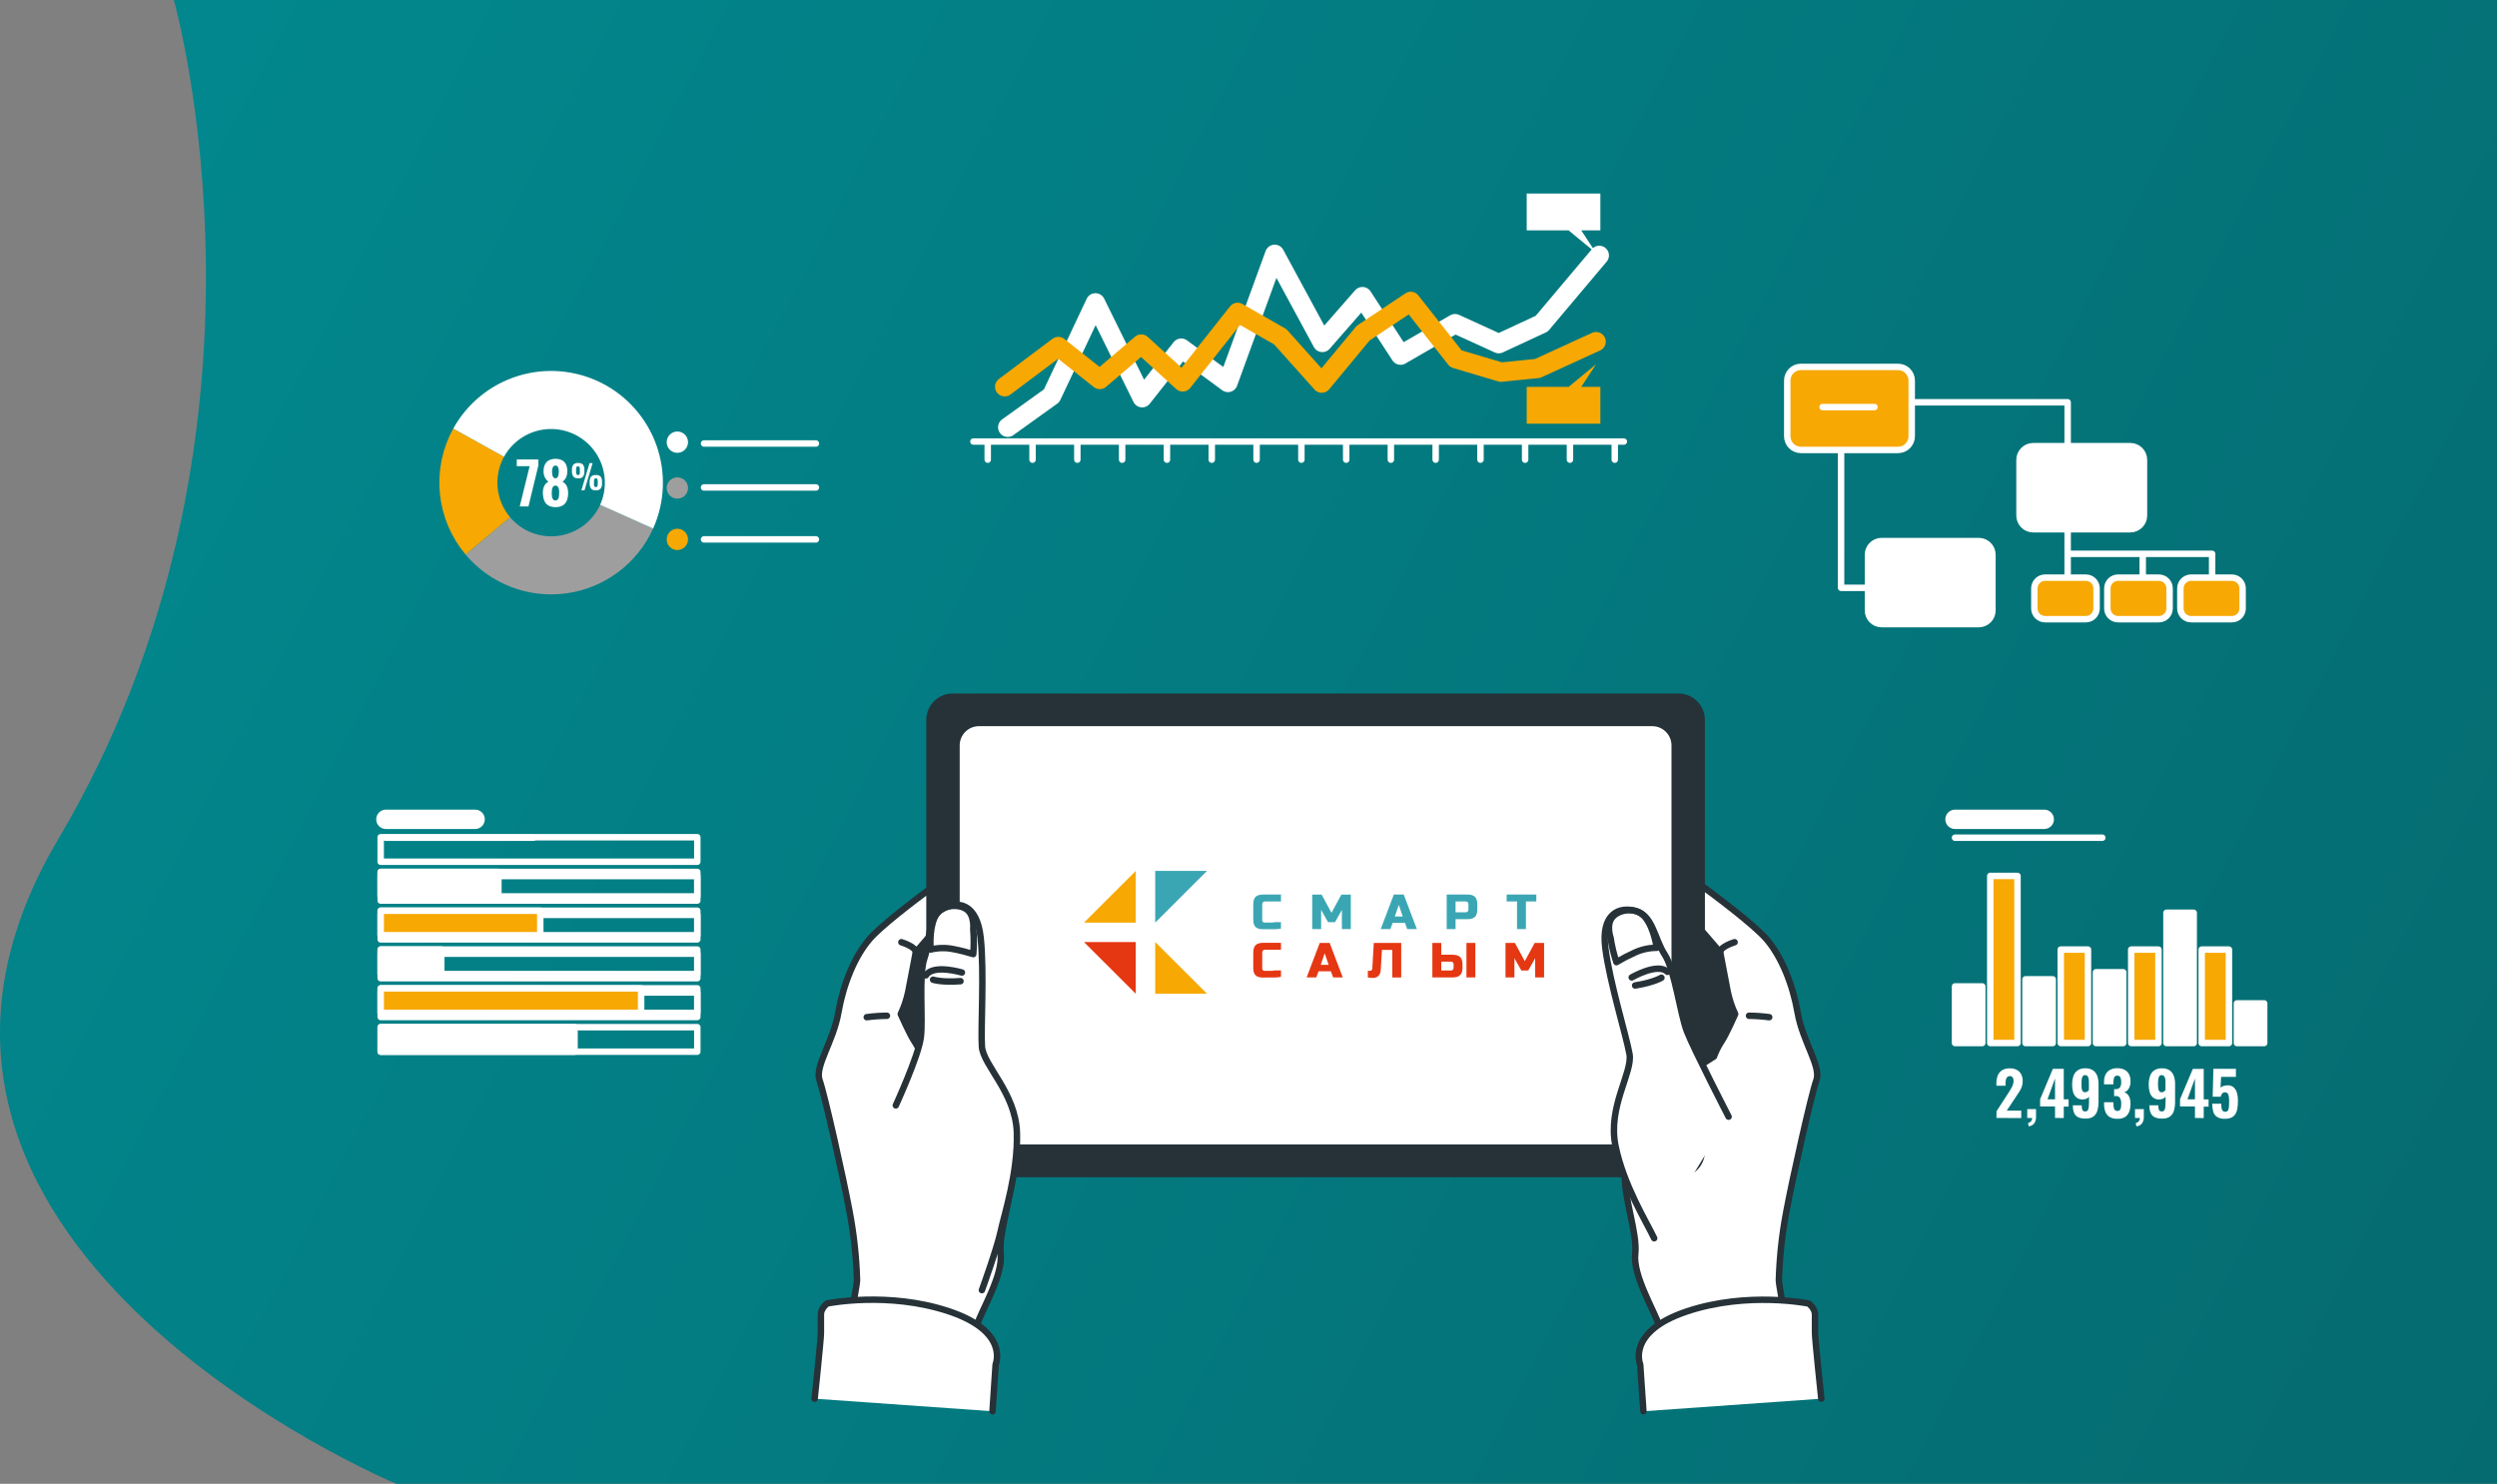 <svg width="387" height="230" viewBox="0 0 387 230" fill="none" xmlns="http://www.w3.org/2000/svg">
<rect x="0" y="0" width="387" height="230" fill="#808080" stroke="none"/>
<path d="M26.937 0H387V230H61.421C61.421 230 -28.122 192.766 9.024 130.082C46.17 67.397 26.937 0 26.937 0Z" fill="url(#paint0_linear_2001_71)"/>
<path d="M309.425 173.291V172.264L311.275 169.417C311.414 169.204 311.545 169.001 311.65 168.806C311.769 168.618 311.869 168.419 311.949 168.211C312.029 168.003 312.07 167.782 312.069 167.559C312.082 167.361 312.032 167.165 311.927 166.997C311.881 166.934 311.819 166.884 311.749 166.851C311.678 166.817 311.6 166.802 311.522 166.806C311.444 166.801 311.365 166.812 311.291 166.839C311.217 166.865 311.149 166.906 311.092 166.96C310.986 167.074 310.915 167.215 310.886 167.368C310.847 167.55 310.828 167.736 310.829 167.922V168.297H309.41V167.922C309.403 167.512 309.474 167.104 309.619 166.72C309.751 166.384 309.984 166.097 310.286 165.9C310.649 165.687 311.065 165.584 311.485 165.604C311.757 165.585 312.03 165.622 312.288 165.712C312.546 165.802 312.782 165.944 312.983 166.128C313.34 166.534 313.522 167.064 313.489 167.604C313.493 167.893 313.446 168.181 313.35 168.454C313.253 168.717 313.127 168.968 312.976 169.204C312.822 169.443 312.657 169.694 312.481 169.953L311.017 172.163H313.264V173.309L309.425 173.291Z" fill="white"/>
<path d="M314.418 174.587L314.306 174.107C314.47 174.053 314.62 173.965 314.748 173.849C314.816 173.774 314.869 173.686 314.903 173.59C314.936 173.494 314.95 173.392 314.943 173.29H314.193V171.916H315.557V173.129C315.572 173.493 315.469 173.851 315.265 174.152C315.161 174.279 315.033 174.383 314.887 174.458C314.741 174.533 314.582 174.577 314.418 174.587V174.587Z" fill="white"/>
<path d="M318.501 173.291V171.511H316.19V170.387L318.164 165.678H319.854V170.402H320.603V171.526H319.854V173.306L318.501 173.291ZM317.336 170.402H318.501V167.173L317.336 170.402Z" fill="white"/>
<path d="M323.188 173.392C322.801 173.407 322.416 173.331 322.064 173.171C321.79 173.03 321.574 172.798 321.453 172.515C321.32 172.175 321.257 171.812 321.266 171.447V171.335H322.637C322.624 171.577 322.659 171.818 322.738 172.047C322.802 172.204 322.959 172.283 323.203 172.283C323.267 172.287 323.332 172.277 323.392 172.253C323.453 172.229 323.507 172.192 323.551 172.144C323.647 172.001 323.705 171.836 323.72 171.665C323.754 171.361 323.769 171.056 323.765 170.751V169.983C323.675 170.124 323.544 170.235 323.39 170.301C323.205 170.379 323.006 170.421 322.806 170.425C322.454 170.449 322.107 170.344 321.828 170.129C321.577 169.913 321.396 169.627 321.307 169.308C321.2 168.936 321.148 168.55 321.154 168.162C321.144 167.702 321.21 167.244 321.348 166.806C321.464 166.445 321.694 166.132 322.004 165.914C322.359 165.687 322.777 165.575 323.199 165.596C323.613 165.577 324.022 165.683 324.375 165.899C324.678 166.107 324.907 166.404 325.031 166.75C325.178 167.159 325.249 167.592 325.241 168.027V170.799C325.247 171.25 325.189 171.699 325.068 172.133C324.974 172.503 324.759 172.831 324.458 173.066C324.082 173.312 323.635 173.426 323.188 173.392ZM323.188 169.305C323.315 169.311 323.441 169.269 323.54 169.188C323.62 169.121 323.69 169.043 323.75 168.956V167.735C323.751 167.555 323.736 167.376 323.705 167.199C323.68 167.056 323.622 166.92 323.536 166.802C323.49 166.75 323.432 166.708 323.367 166.682C323.302 166.656 323.231 166.646 323.161 166.652C323.094 166.649 323.026 166.662 322.964 166.69C322.902 166.718 322.848 166.76 322.806 166.813C322.714 166.947 322.657 167.102 322.641 167.263C322.612 167.497 322.598 167.732 322.6 167.967C322.6 168.226 322.6 168.454 322.626 168.657C322.634 168.822 322.684 168.984 322.772 169.125C322.821 169.19 322.886 169.241 322.961 169.273C323.036 169.304 323.118 169.315 323.199 169.305H323.188Z" fill="white"/>
<path d="M328.151 173.422C327.729 173.442 327.309 173.342 326.941 173.133C326.644 172.94 326.418 172.656 326.297 172.324C326.16 171.941 326.094 171.536 326.102 171.129V170.856H327.548V171.107C327.551 171.309 327.571 171.511 327.608 171.71C327.63 171.85 327.694 171.981 327.792 172.084C327.896 172.172 328.03 172.216 328.166 172.208C328.234 172.213 328.302 172.204 328.366 172.182C328.431 172.16 328.49 172.126 328.541 172.08C328.633 171.975 328.691 171.845 328.709 171.706C328.745 171.507 328.762 171.305 328.758 171.103C328.774 170.797 328.715 170.492 328.586 170.215C328.515 170.103 328.414 170.014 328.295 169.957C328.176 169.9 328.043 169.878 327.911 169.893H327.657V168.821H327.881C328.011 168.837 328.142 168.82 328.263 168.772C328.384 168.725 328.491 168.647 328.575 168.548C328.714 168.286 328.778 167.99 328.758 167.694C328.77 167.452 328.725 167.211 328.627 166.99C328.579 166.903 328.508 166.833 328.42 166.788C328.333 166.743 328.234 166.724 328.136 166.735C328.038 166.724 327.94 166.746 327.855 166.797C327.771 166.848 327.705 166.924 327.668 167.016C327.585 167.248 327.543 167.492 327.544 167.739V168.08H326.098V167.66C326.088 167.271 326.172 166.886 326.342 166.536C326.496 166.234 326.739 165.987 327.039 165.828C327.378 165.654 327.755 165.569 328.136 165.581C328.524 165.568 328.91 165.649 329.26 165.817C329.559 165.967 329.804 166.207 329.961 166.503C330.132 166.852 330.215 167.238 330.2 167.626C330.217 168.02 330.12 168.41 329.923 168.75C329.773 169.015 329.53 169.215 329.241 169.312C329.43 169.375 329.601 169.481 329.74 169.623C329.896 169.786 330.011 169.984 330.077 170.2C330.167 170.491 330.208 170.795 330.2 171.099C330.207 171.512 330.14 171.923 330.002 172.313C329.882 172.653 329.655 172.945 329.354 173.144C328.99 173.355 328.571 173.452 328.151 173.422V173.422Z" fill="white"/>
<path d="M331.118 174.587L331.006 174.107C331.17 174.054 331.321 173.966 331.448 173.849C331.517 173.774 331.571 173.686 331.605 173.59C331.639 173.494 331.653 173.392 331.646 173.29H330.897V171.916H332.261V173.129C332.278 173.493 332.175 173.852 331.969 174.152C331.865 174.28 331.736 174.384 331.589 174.459C331.443 174.534 331.282 174.577 331.118 174.587V174.587Z" fill="white"/>
<path d="M335.055 173.392C334.669 173.407 334.284 173.332 333.932 173.171C333.658 173.03 333.442 172.798 333.321 172.515C333.188 172.175 333.124 171.812 333.134 171.447V171.335H334.505C334.492 171.577 334.527 171.818 334.606 172.047C334.67 172.204 334.823 172.283 335.07 172.283C335.135 172.287 335.199 172.277 335.259 172.253C335.318 172.229 335.372 172.192 335.415 172.144C335.514 172.003 335.574 171.837 335.587 171.665C335.621 171.361 335.636 171.056 335.632 170.751V169.983C335.542 170.124 335.412 170.235 335.258 170.301C335.074 170.379 334.877 170.421 334.677 170.425C334.326 170.449 333.978 170.344 333.699 170.129C333.447 169.914 333.266 169.628 333.179 169.308C333.07 168.936 333.017 168.55 333.021 168.162C333.013 167.702 333.08 167.244 333.22 166.806C333.335 166.446 333.564 166.133 333.872 165.914C334.229 165.687 334.647 165.576 335.07 165.596C335.484 165.578 335.894 165.683 336.247 165.899C336.548 166.108 336.778 166.405 336.902 166.75C337.048 167.16 337.118 167.592 337.108 168.027V170.799C337.114 171.25 337.057 171.698 336.94 172.133C336.846 172.503 336.631 172.831 336.329 173.066C335.952 173.313 335.504 173.427 335.055 173.392V173.392ZM335.055 169.305C335.183 169.31 335.308 169.269 335.408 169.189C335.488 169.121 335.558 169.043 335.617 168.956V167.735C335.619 167.555 335.604 167.376 335.572 167.199C335.548 167.055 335.489 166.919 335.4 166.802C335.356 166.752 335.301 166.712 335.24 166.686C335.178 166.66 335.111 166.648 335.044 166.652C334.973 166.646 334.902 166.657 334.836 166.685C334.771 166.713 334.713 166.757 334.67 166.814C334.576 166.946 334.519 167.101 334.505 167.263C334.474 167.496 334.46 167.732 334.464 167.967C334.464 168.226 334.464 168.454 334.49 168.657C334.498 168.823 334.548 168.984 334.636 169.125C334.685 169.191 334.75 169.243 334.826 169.274C334.902 169.306 334.985 169.317 335.067 169.305H335.055Z" fill="white"/>
<path d="M340.188 173.291V171.511H337.876V170.387L339.858 165.69H341.547V170.414H342.297V171.537H341.547V173.317L340.188 173.291ZM339.023 170.402H340.188V167.173L339.023 170.402Z" fill="white"/>
<path d="M344.818 173.422C344.391 173.449 343.965 173.347 343.596 173.129C343.314 172.934 343.11 172.645 343.02 172.313C342.908 171.912 342.855 171.497 342.862 171.08H344.263C344.26 171.314 344.278 171.547 344.316 171.777C344.336 171.933 344.401 172.081 344.503 172.2C344.558 172.25 344.623 172.287 344.693 172.309C344.764 172.332 344.838 172.339 344.911 172.332C344.99 172.334 345.068 172.317 345.138 172.28C345.208 172.243 345.266 172.188 345.308 172.122C345.4 171.948 345.452 171.756 345.458 171.56C345.458 171.316 345.484 171.028 345.484 170.694C345.487 170.456 345.472 170.219 345.44 169.983C345.419 169.807 345.356 169.638 345.256 169.492C345.205 169.432 345.14 169.385 345.067 169.354C344.994 169.324 344.915 169.31 344.836 169.316C344.758 169.314 344.68 169.329 344.608 169.359C344.536 169.39 344.471 169.435 344.417 169.492C344.295 169.638 344.214 169.814 344.181 170.001H342.937L343.042 165.678H346.537V166.926H344.237L344.151 168.608C344.254 168.497 344.382 168.413 344.525 168.364C344.71 168.295 344.905 168.254 345.102 168.245C345.446 168.195 345.796 168.275 346.084 168.469C346.359 168.679 346.561 168.97 346.661 169.301C346.796 169.733 346.86 170.185 346.848 170.638C346.852 171.014 346.827 171.39 346.773 171.762C346.735 172.073 346.637 172.373 346.485 172.646C346.338 172.895 346.122 173.096 345.863 173.223C345.535 173.37 345.177 173.438 344.818 173.422Z" fill="white"/>
<path d="M80.552 78.502L82.085 72.265H80.092V71.216H83.444V72.134L81.905 78.502H80.552Z" fill="white"/>
<path d="M86.093 78.607C85.689 78.627 85.288 78.529 84.939 78.326C84.651 78.137 84.434 77.856 84.325 77.528C84.195 77.151 84.132 76.755 84.137 76.356C84.136 76.168 84.155 75.981 84.194 75.798C84.226 75.632 84.28 75.47 84.355 75.318C84.425 75.181 84.515 75.055 84.621 74.944C84.727 74.83 84.854 74.737 84.995 74.67C84.781 74.506 84.605 74.298 84.478 74.06C84.318 73.752 84.238 73.41 84.246 73.063C84.232 72.707 84.3 72.352 84.445 72.025C84.576 71.741 84.794 71.505 85.066 71.351C85.388 71.198 85.74 71.119 86.097 71.119C86.453 71.119 86.805 71.198 87.127 71.351C87.397 71.504 87.609 71.741 87.734 72.025C87.874 72.353 87.939 72.707 87.925 73.063C87.933 73.412 87.857 73.757 87.704 74.071C87.581 74.309 87.402 74.515 87.183 74.67C87.324 74.737 87.451 74.83 87.558 74.944C87.663 75.055 87.753 75.181 87.823 75.318C87.899 75.471 87.956 75.632 87.992 75.798C88.031 75.981 88.049 76.168 88.048 76.356C88.068 76.754 88.009 77.153 87.876 77.528C87.759 77.856 87.541 78.138 87.254 78.334C86.901 78.535 86.498 78.63 86.093 78.607V78.607ZM86.093 77.573C86.165 77.576 86.237 77.561 86.302 77.53C86.368 77.499 86.424 77.452 86.467 77.394C86.555 77.261 86.611 77.11 86.629 76.952C86.653 76.784 86.666 76.615 86.666 76.446C86.672 76.259 86.661 76.072 86.632 75.888C86.614 75.729 86.558 75.578 86.467 75.446C86.423 75.39 86.365 75.345 86.3 75.315C86.235 75.285 86.164 75.271 86.093 75.273C86.021 75.27 85.95 75.284 85.885 75.314C85.82 75.344 85.763 75.389 85.718 75.446C85.626 75.575 85.566 75.726 85.546 75.884C85.52 76.07 85.507 76.258 85.508 76.446C85.509 76.616 85.52 76.786 85.542 76.955C85.559 77.115 85.618 77.267 85.711 77.397C85.754 77.457 85.812 77.506 85.879 77.538C85.945 77.571 86.019 77.587 86.093 77.585V77.573ZM86.093 74.138C86.149 74.139 86.205 74.128 86.256 74.105C86.307 74.081 86.353 74.047 86.389 74.004C86.472 73.893 86.528 73.765 86.553 73.629C86.594 73.433 86.613 73.233 86.61 73.033C86.619 72.818 86.576 72.603 86.486 72.408C86.452 72.333 86.397 72.27 86.326 72.227C86.256 72.184 86.175 72.164 86.093 72.168C86.01 72.165 85.928 72.186 85.857 72.228C85.785 72.271 85.728 72.333 85.692 72.408C85.598 72.598 85.553 72.809 85.561 73.022C85.559 73.223 85.576 73.424 85.613 73.621C85.633 73.765 85.691 73.901 85.782 74.015C85.822 74.056 85.87 74.089 85.924 74.11C85.978 74.132 86.035 74.141 86.093 74.138V74.138Z" fill="white"/>
<path d="M89.592 74.15C89.457 74.163 89.321 74.144 89.194 74.096C89.067 74.048 88.953 73.972 88.861 73.872C88.7 73.632 88.623 73.344 88.644 73.056V72.842C88.62 72.555 88.695 72.268 88.857 72.029C88.955 71.933 89.073 71.859 89.202 71.814C89.332 71.769 89.47 71.755 89.607 71.771C89.743 71.755 89.88 71.77 90.01 71.814C90.139 71.858 90.257 71.93 90.356 72.025C90.517 72.259 90.593 72.541 90.569 72.823V73.089C90.589 73.375 90.513 73.658 90.352 73.895C90.254 73.994 90.135 74.07 90.002 74.114C89.87 74.158 89.73 74.17 89.592 74.15V74.15ZM89.592 73.633C89.628 73.636 89.665 73.632 89.699 73.619C89.733 73.607 89.764 73.587 89.79 73.561C89.836 73.501 89.863 73.428 89.869 73.352C89.875 73.246 89.875 73.139 89.869 73.033V72.85C89.874 72.71 89.861 72.57 89.831 72.434C89.805 72.34 89.719 72.291 89.577 72.291C89.434 72.291 89.356 72.34 89.329 72.43C89.294 72.567 89.279 72.708 89.284 72.85V73.037C89.284 73.143 89.29 73.25 89.303 73.355C89.311 73.43 89.339 73.502 89.385 73.561C89.412 73.589 89.444 73.61 89.48 73.622C89.516 73.635 89.554 73.638 89.592 73.633ZM90.105 76.008L91.375 71.782H91.85L90.584 76.008H90.105ZM92.353 76.008C92.215 76.025 92.075 76.01 91.945 75.962C91.814 75.914 91.697 75.836 91.603 75.734C91.442 75.494 91.366 75.206 91.386 74.918V74.7C91.365 74.415 91.439 74.13 91.596 73.891C91.693 73.794 91.811 73.721 91.941 73.676C92.071 73.632 92.209 73.617 92.345 73.633C92.481 73.617 92.618 73.631 92.748 73.674C92.877 73.718 92.995 73.789 93.094 73.884C93.256 74.118 93.332 74.401 93.308 74.685V74.925C93.329 75.213 93.253 75.499 93.09 75.738C92.997 75.836 92.882 75.912 92.755 75.96C92.628 76.008 92.492 76.027 92.356 76.015L92.353 76.008ZM92.353 75.494C92.389 75.497 92.426 75.492 92.46 75.479C92.495 75.466 92.525 75.446 92.551 75.419C92.594 75.359 92.62 75.288 92.626 75.213C92.641 75.111 92.647 75.007 92.645 74.903V74.711C92.651 74.57 92.637 74.429 92.603 74.292C92.577 74.198 92.491 74.153 92.353 74.153C92.214 74.153 92.131 74.198 92.105 74.292C92.07 74.429 92.055 74.57 92.06 74.711V74.903C92.054 75.006 92.054 75.11 92.06 75.213C92.062 75.289 92.09 75.362 92.139 75.419C92.166 75.45 92.2 75.473 92.237 75.487C92.275 75.502 92.316 75.507 92.356 75.502L92.353 75.494Z" fill="white"/>
<path d="M307.222 152.901H303V161.681H307.222V152.901Z" fill="white" stroke="white" stroke-linecap="round" stroke-linejoin="round"/>
<path d="M312.684 135.777H308.462V161.678H312.684V135.777Z" fill="#F7A803" stroke="white" stroke-linecap="round" stroke-linejoin="round"/>
<path d="M318.145 151.803H313.924V161.681H318.145V151.803Z" fill="white" stroke="white" stroke-linecap="round" stroke-linejoin="round"/>
<path d="M323.607 147.191H319.385V161.678H323.607V147.191Z" fill="#F7A803" stroke="white" stroke-linecap="round" stroke-linejoin="round"/>
<path d="M329.069 150.705H324.847V161.681H329.069V150.705Z" fill="white" stroke="white" stroke-linecap="round" stroke-linejoin="round"/>
<path d="M334.531 147.191H330.309V161.678H334.531V147.191Z" fill="#F7A803" stroke="white" stroke-linecap="round" stroke-linejoin="round"/>
<path d="M339.993 141.486H335.771V161.681H339.993V141.486Z" fill="white" stroke="white" stroke-linecap="round" stroke-linejoin="round"/>
<path d="M345.454 147.191H341.233V161.678H345.454V147.191Z" fill="#F7A803" stroke="white" stroke-linecap="round" stroke-linejoin="round"/>
<path d="M350.916 155.534H346.694V161.681H350.916V155.534Z" fill="white" stroke="white" stroke-linecap="round" stroke-linejoin="round"/>
<path d="M303 127H316.831" stroke="white" stroke-width="3" stroke-linecap="round" stroke-linejoin="round"/>
<path d="M303 129.851H325.829" stroke="white" stroke-linecap="round" stroke-linejoin="round"/>
<path d="M294.996 62.361H320.458V92.873" stroke="white" stroke-linecap="round" stroke-linejoin="round"/>
<path d="M320.679 85.849H342.849V92.76" stroke="white" stroke-linecap="round" stroke-linejoin="round"/>
<path d="M332.094 86.066V92.76" stroke="white" stroke-linecap="round" stroke-linejoin="round"/>
<path d="M285.339 68.508V91.116H295.217" stroke="white" stroke-linecap="round" stroke-linejoin="round"/>
<path d="M294.168 56.873H279.12C277.949 56.873 277 57.822 277 58.993V67.624C277 68.795 277.949 69.744 279.12 69.744H294.168C295.339 69.744 296.289 68.795 296.289 67.624V58.993C296.289 57.822 295.339 56.873 294.168 56.873Z" fill="#F7A803" stroke="white" stroke-linecap="round" stroke-linejoin="round"/>
<path d="M306.677 83.871H291.628C290.457 83.871 289.508 84.82 289.508 85.991V94.622C289.508 95.793 290.457 96.742 291.628 96.742H306.677C307.848 96.742 308.797 95.793 308.797 94.622V85.991C308.797 84.82 307.848 83.871 306.677 83.871Z" fill="white" stroke="white" stroke-linecap="round" stroke-linejoin="round"/>
<path d="M330.165 69.163H315.117C313.946 69.163 312.996 70.113 312.996 71.284V79.915C312.996 81.086 313.946 82.035 315.117 82.035H330.165C331.336 82.035 332.285 81.086 332.285 79.915V71.284C332.285 70.113 331.336 69.163 330.165 69.163Z" fill="white" stroke="white" stroke-linecap="round" stroke-linejoin="round"/>
<path d="M323.283 89.542H316.956C316.039 89.542 315.296 90.285 315.296 91.202V94.319C315.296 95.235 316.039 95.978 316.956 95.978H323.283C324.199 95.978 324.942 95.235 324.942 94.319V91.202C324.942 90.285 324.199 89.542 323.283 89.542Z" fill="#F7A803" stroke="white" stroke-linecap="round" stroke-linejoin="round"/>
<path d="M334.596 89.542H328.269C327.352 89.542 326.609 90.285 326.609 91.202V94.319C326.609 95.235 327.352 95.978 328.269 95.978H334.596C335.513 95.978 336.256 95.235 336.256 94.319V91.202C336.256 90.285 335.513 89.542 334.596 89.542Z" fill="#F7A803" stroke="white" stroke-linecap="round" stroke-linejoin="round"/>
<path d="M345.913 89.542H339.586C338.67 89.542 337.927 90.285 337.927 91.202V94.319C337.927 95.235 338.67 95.978 339.586 95.978H345.913C346.83 95.978 347.573 95.235 347.573 94.319V91.202C347.573 90.285 346.83 89.542 345.913 89.542Z" fill="#F7A803" stroke="white" stroke-linecap="round" stroke-linejoin="round"/>
<path d="M282.473 63.099H290.52" stroke="white" stroke-linecap="round" stroke-linejoin="round"/>
<path d="M295.082 90.194H303.129" stroke="white" stroke-linecap="round" stroke-linejoin="round"/>
<path d="M295.082 91.805H303.129" stroke="white" stroke-linecap="round" stroke-linejoin="round"/>
<path d="M317.885 76.244H329.153" stroke="white" stroke-linecap="round" stroke-linejoin="round"/>
<path d="M317.885 74.742H329.153" stroke="white" stroke-linecap="round" stroke-linejoin="round"/>
<path d="M153.084 68.442V71.252" stroke="white" stroke-linecap="round" stroke-linejoin="round"/>
<path d="M160.029 68.442V71.252" stroke="white" stroke-linecap="round" stroke-linejoin="round"/>
<path d="M166.971 68.442V71.252" stroke="white" stroke-linecap="round" stroke-linejoin="round"/>
<path d="M173.916 68.442V71.252" stroke="white" stroke-linecap="round" stroke-linejoin="round"/>
<path d="M180.861 68.442V71.252" stroke="white" stroke-linecap="round" stroke-linejoin="round"/>
<path d="M187.807 68.442V71.252" stroke="white" stroke-linecap="round" stroke-linejoin="round"/>
<path d="M194.752 68.442V71.252" stroke="white" stroke-linecap="round" stroke-linejoin="round"/>
<path d="M201.697 68.442V71.252" stroke="white" stroke-linecap="round" stroke-linejoin="round"/>
<path d="M208.642 68.442V71.252" stroke="white" stroke-linecap="round" stroke-linejoin="round"/>
<path d="M215.562 68.442V71.252" stroke="white" stroke-linecap="round" stroke-linejoin="round"/>
<path d="M222.507 68.442V71.252" stroke="white" stroke-linecap="round" stroke-linejoin="round"/>
<path d="M229.452 68.442V71.252" stroke="white" stroke-linecap="round" stroke-linejoin="round"/>
<path d="M236.375 68.442V71.252" stroke="white" stroke-linecap="round" stroke-linejoin="round"/>
<path d="M243.32 68.442V71.252" stroke="white" stroke-linecap="round" stroke-linejoin="round"/>
<path d="M250.265 68.442V71.252" stroke="white" stroke-linecap="round" stroke-linejoin="round"/>
<path d="M150.866 68.442H251.67" stroke="white" stroke-linecap="round" stroke-linejoin="round"/>
<path d="M156.186 66.228L162.981 61.351L169.78 46.947L177.022 61.647L183.079 53.964L190.32 59.283L197.562 39.425L204.949 53.076L211.156 45.981L217.067 55.05L225.511 50.173L232.288 53.267L238.948 50.173L247.864 39.59" stroke="white" stroke-width="3" stroke-linecap="round" stroke-linejoin="round"/>
<path d="M236.618 30H248.033V35.709H245.069L247.373 39.219L243.11 35.709H236.618V30Z" fill="white"/>
<path d="M236.618 65.678H248.033V59.972H245.069L247.373 56.459L243.11 59.972H236.618V65.678Z" fill="#F7A803"/>
<path d="M155.714 59.95L164.026 53.713L170.455 58.819L176.879 53.334L183.304 59.193L191.811 48.423L198.423 52.203L204.851 59.384L211.276 51.634L218.648 46.723L225.638 55.605L232.632 57.684L238.3 57.114L247.373 52.96" stroke="#F7A803" stroke-width="3" stroke-linecap="round" stroke-linejoin="round"/>
<path d="M75.604 83.065C77 84.725 78.795 86.004 80.819 86.782C82.844 87.56 85.033 87.812 87.181 87.515C89.33 87.218 91.368 86.381 93.106 85.083C94.844 83.785 96.224 82.067 97.118 80.091" stroke="#9E9E9E" stroke-width="9" stroke-miterlimit="10"/>
<path d="M74.184 68.613C72.933 70.883 72.4 73.479 72.653 76.059C72.907 78.639 73.935 81.081 75.604 83.065" stroke="#F7A803" stroke-width="9" stroke-miterlimit="10"/>
<path d="M97.118 80.091C98.474 77.071 98.61 73.644 97.499 70.525C96.387 67.407 94.114 64.839 91.153 63.357C88.193 61.876 84.775 61.595 81.612 62.575C78.45 63.554 75.789 65.717 74.184 68.613" stroke="white" stroke-width="9" stroke-miterlimit="10"/>
<path d="M106.633 68.542C106.633 68.215 106.536 67.895 106.354 67.624C106.173 67.352 105.915 67.14 105.613 67.015C105.311 66.89 104.979 66.858 104.658 66.921C104.338 66.985 104.044 67.142 103.812 67.374C103.581 67.605 103.424 67.899 103.36 68.219C103.297 68.54 103.329 68.872 103.454 69.174C103.579 69.476 103.791 69.734 104.063 69.915C104.334 70.097 104.654 70.194 104.981 70.194C105.198 70.194 105.413 70.152 105.613 70.069C105.814 69.986 105.996 69.864 106.15 69.711C106.303 69.557 106.425 69.375 106.508 69.174C106.591 68.974 106.633 68.759 106.633 68.542V68.542Z" fill="white"/>
<path d="M106.633 75.644C106.633 75.317 106.536 74.998 106.354 74.726C106.173 74.455 105.915 74.243 105.613 74.118C105.311 73.993 104.979 73.96 104.658 74.024C104.338 74.088 104.044 74.245 103.812 74.476C103.581 74.707 103.424 75.001 103.36 75.322C103.297 75.642 103.329 75.975 103.454 76.276C103.579 76.578 103.791 76.836 104.063 77.018C104.334 77.199 104.654 77.296 104.981 77.296C105.198 77.297 105.413 77.254 105.613 77.171C105.814 77.089 105.996 76.967 106.15 76.814C106.303 76.66 106.425 76.478 106.508 76.277C106.591 76.076 106.633 75.861 106.633 75.644V75.644Z" fill="#9E9E9E"/>
<path d="M106.633 83.612C106.633 83.285 106.536 82.966 106.354 82.694C106.173 82.423 105.915 82.211 105.613 82.086C105.311 81.961 104.979 81.928 104.658 81.992C104.338 82.056 104.044 82.213 103.812 82.444C103.581 82.675 103.424 82.969 103.36 83.29C103.297 83.61 103.329 83.942 103.454 84.244C103.579 84.546 103.791 84.804 104.063 84.986C104.334 85.167 104.654 85.264 104.981 85.264C105.419 85.264 105.839 85.09 106.149 84.78C106.459 84.471 106.633 84.05 106.633 83.612V83.612Z" fill="#F7A803"/>
<path d="M109.113 68.748H126.453" stroke="white" stroke-linecap="round" stroke-linejoin="round"/>
<path d="M109.113 75.562H126.453" stroke="white" stroke-linecap="round" stroke-linejoin="round"/>
<path d="M109.113 83.612H126.453" stroke="white" stroke-linecap="round" stroke-linejoin="round"/>
<path d="M108.074 129.78H59V133.578H108.074V129.78Z" stroke="white" stroke-linecap="round" stroke-linejoin="round"/>
<path d="M108.074 135.796H59V139.594H108.074V135.796Z" stroke="white" stroke-linecap="round" stroke-linejoin="round"/>
<path d="M108.074 141.812H59V145.611H108.074V141.812Z" stroke="white" stroke-linecap="round" stroke-linejoin="round"/>
<path d="M108.074 147.828H59V151.627H108.074V147.828Z" stroke="white" stroke-linecap="round" stroke-linejoin="round"/>
<path d="M108.074 153.841H59V157.639H108.074V153.841Z" stroke="white" stroke-linecap="round" stroke-linejoin="round"/>
<path d="M59.809 127H73.636" stroke="white" stroke-width="3" stroke-linecap="round" stroke-linejoin="round"/>
<path d="M59.809 129.851H82.638" stroke="white" stroke-linecap="round" stroke-linejoin="round"/>
<path d="M108.074 135.159H59V138.957H108.074V135.159Z" stroke="white" stroke-linecap="round" stroke-linejoin="round"/>
<path d="M108.074 141.172H59V144.97H108.074V141.172Z" stroke="white" stroke-linecap="round" stroke-linejoin="round"/>
<path d="M108.074 147.188H59V150.986H108.074V147.188Z" stroke="white" stroke-linecap="round" stroke-linejoin="round"/>
<path d="M108.074 153.204H59V157.002H108.074V153.204Z" stroke="white" stroke-linecap="round" stroke-linejoin="round"/>
<path d="M108.074 159.22H59V163.019H108.074V159.22Z" stroke="white" stroke-linecap="round" stroke-linejoin="round"/>
<path d="M77.243 135.159H59V138.957H77.243V135.159Z" fill="white" stroke="white" stroke-linecap="round" stroke-linejoin="round"/>
<path d="M83.736 141.172H59V144.97H83.736V141.172Z" fill="#F7A803" stroke="white" stroke-linecap="round" stroke-linejoin="round"/>
<path d="M68.391 147.188H59V150.986H68.391V147.188Z" fill="white" stroke="white" stroke-linecap="round" stroke-linejoin="round"/>
<path d="M99.368 153.204H59V157.002H99.368V153.204Z" fill="#F7A803" stroke="white" stroke-linecap="round" stroke-linejoin="round"/>
<path d="M89.044 159.22H59V163.019H89.044V159.22Z" fill="white" stroke="white" stroke-linecap="round" stroke-linejoin="round"/>
<path d="M260.14 108H147.652C145.668 108 144.06 109.608 144.06 111.593V178.382C144.06 180.366 145.668 181.974 147.652 181.974H260.14C262.124 181.974 263.733 180.366 263.733 178.382V111.593C263.733 109.608 262.124 108 260.14 108Z" fill="#263238" stroke="#263238" stroke-linecap="round" stroke-linejoin="round"/>
<path d="M256.076 112.064H151.721C149.799 112.064 148.24 113.623 148.24 115.545V174.426C148.24 176.348 149.799 177.906 151.721 177.906H256.076C257.998 177.906 259.556 176.348 259.556 174.426V115.545C259.556 113.623 257.998 112.064 256.076 112.064Z" fill="white" stroke="#263238" stroke-linecap="round" stroke-linejoin="round"/>
<path fill-rule="evenodd" clip-rule="evenodd" d="M179.041 135V143.014L187.068 135H179.041Z" fill="#3BA6B3"/>
<path fill-rule="evenodd" clip-rule="evenodd" d="M176.027 146.024V154.038L168 146.024H176.027Z" fill="#E53712"/>
<path d="M236.499 144.012H235.119V139.734H233.511V138.661H238.108V139.734H236.499V144.012ZM227.584 140.191C227.584 139.886 227.431 139.734 227.126 139.734H225.594V141.416H227.126C227.431 141.416 227.584 141.264 227.584 140.96V140.191ZM224.214 138.661H227.431C227.965 138.661 228.354 138.779 228.6 139.024C228.845 139.269 228.964 139.658 228.964 140.191V140.951C228.964 141.484 228.845 141.873 228.6 142.118C228.354 142.363 227.965 142.482 227.431 142.482H225.594V144.012H224.214V138.661V138.661ZM216.178 142.067H217.406L216.796 140.267L216.178 142.067ZM215.484 144.012H213.994L216.026 138.661H217.558L219.591 144.012H218.1L217.753 143.056H215.84L215.484 144.012ZM207.982 141.036L206.907 142.947H205.831L204.756 141.036V144.02H203.376V138.669H204.832L206.365 141.493L207.897 138.669H209.354V144.02H207.974V141.036H207.982ZM195.696 144.037C195.197 144.037 194.824 143.919 194.595 143.69C194.358 143.462 194.24 143.099 194.24 142.6V140.174C194.24 139.641 194.358 139.261 194.604 139.016C194.85 138.779 195.239 138.661 195.772 138.661H198.533V139.734H196.086C195.781 139.734 195.628 139.886 195.628 140.191V142.625C195.628 142.744 195.662 142.837 195.73 142.904C195.798 142.972 195.891 143.006 196.01 143.006C196.103 143.006 196.221 143.006 196.348 143.006C196.475 143.006 196.611 143.006 196.746 143.006C196.882 143.006 197.026 143.006 197.161 143.006C197.305 143.006 197.44 142.98 197.567 142.938C197.881 142.938 198.203 142.938 198.533 142.938V143.936C198.194 144.003 197.855 144.037 197.517 144.037C197.229 144.037 196.915 144.037 196.594 144.037C196.264 144.037 195.967 144.037 195.696 144.037Z" fill="#3BA6B3"/>
<path fill-rule="evenodd" clip-rule="evenodd" d="M176.027 143.014V135L168 143.014H176.027Z" fill="#F7A803"/>
<path fill-rule="evenodd" clip-rule="evenodd" d="M179.041 154.038V146.024L187.068 154.038H179.041Z" fill="#F7A803"/>
<path d="M225.289 149.515C225.289 149.211 225.137 149.058 224.832 149.058H223.375V150.436H224.832C225.137 150.436 225.289 150.284 225.289 149.98V149.515ZM228.659 151.51H227.279V146.159H228.659V151.51ZM223.375 147.993H225.137C225.67 147.993 226.059 148.112 226.305 148.357C226.551 148.602 226.669 148.991 226.669 149.523V149.98C226.669 150.513 226.551 150.901 226.305 151.147C226.059 151.392 225.67 151.51 225.137 151.51H221.995V146.159H223.375V147.993ZM213.994 150.394C213.968 150.758 213.85 151.054 213.638 151.265C213.426 151.476 213.147 151.586 212.8 151.586C212.707 151.586 212.605 151.586 212.512 151.578C212.419 151.569 212.334 151.561 212.258 151.552C212.165 151.544 212.08 151.527 211.996 151.519V150.487H212.343C212.436 150.487 212.52 150.453 212.588 150.386C212.647 150.318 212.69 150.242 212.69 150.141L212.918 146.167H217.169V151.519H215.789V147.241H214.18L213.994 150.394ZM204.697 149.557H205.925L205.306 147.765L204.697 149.557ZM204.003 151.51H202.512L204.544 146.159H206.077L208.109 151.51H206.619L206.272 150.555H204.358L204.003 151.51ZM237.93 148.526L236.855 150.436H235.788L234.713 148.526V151.51H233.333V146.159H234.789L236.322 148.991L237.854 146.159H239.311V151.51H237.93V148.526ZM195.696 151.527C195.197 151.527 194.824 151.409 194.595 151.18C194.358 150.952 194.24 150.58 194.24 150.09V147.664C194.24 147.131 194.358 146.751 194.604 146.505C194.85 146.269 195.239 146.142 195.772 146.142H198.533V147.216H196.086C195.781 147.216 195.628 147.368 195.628 147.672V150.107C195.628 150.225 195.662 150.318 195.73 150.386C195.798 150.453 195.891 150.487 196.01 150.487C196.103 150.487 196.221 150.487 196.348 150.487C196.475 150.487 196.611 150.487 196.746 150.487C196.882 150.487 197.026 150.487 197.161 150.487C197.305 150.487 197.44 150.462 197.567 150.42C197.881 150.42 198.203 150.42 198.533 150.42V151.417C198.194 151.485 197.855 151.519 197.517 151.519C197.229 151.519 196.915 151.519 196.594 151.519C196.264 151.527 195.967 151.527 195.696 151.527Z" fill="#E53712"/>
<path d="M156.662 181.97H147.54C146.617 181.97 145.732 181.604 145.079 180.951C144.427 180.298 144.06 179.413 144.06 178.49V137.845C141.602 139.666 136.504 143.539 134.766 145.566C132.443 148.278 130.701 152.537 129.926 156.991C129.15 161.445 126.247 165.319 127.019 167.45C127.791 169.582 130.701 182.555 131.668 187.781C132.337 191.295 132.725 194.858 132.829 198.434C132.829 199.596 129.926 214.31 129.926 214.31L151.031 215.086C151.031 215.086 150.657 207.728 151.406 205.402C152.155 203.076 155.47 197.659 155.085 194.366C154.718 191.133 156.931 185.477 156.662 181.97Z" fill="white" stroke="#263238" stroke-linecap="round" stroke-linejoin="round"/>
<path d="M144.06 145.143L141.932 147.615C141.932 147.615 141.157 151.762 140.771 153.699C140.521 154.903 140.13 156.074 139.606 157.186C139.606 157.186 140.962 160.284 141.737 161.446C142.216 162.171 142.606 162.95 142.899 163.768L144.06 164.517V145.143Z" fill="#263238" stroke="#263238" stroke-linecap="round" stroke-linejoin="round"/>
<path d="M134.335 157.673C135.372 157.536 136.417 157.462 137.463 157.452" stroke="#263238" stroke-linecap="round" stroke-linejoin="round"/>
<path d="M139.699 146.053C139.699 146.053 141.947 146.723 141.947 147.615" stroke="#263238" stroke-linecap="round" stroke-linejoin="round"/>
<path d="M126.258 216.809C126.258 216.809 127.229 207.616 127.229 206.65V203.746C127.229 202.78 128.195 202.053 128.195 202.053C128.195 202.053 137.628 200.116 147.064 203.263C156.501 206.41 154.309 211.497 154.309 211.497L153.826 218.757" fill="white"/>
<path d="M126.258 216.809C126.258 216.809 127.229 207.616 127.229 206.65V203.746C127.229 202.78 128.195 202.053 128.195 202.053C128.195 202.053 137.628 200.116 147.064 203.263C156.501 206.41 154.309 211.497 154.309 211.497L153.826 218.757" stroke="#263238" stroke-linecap="round" stroke-linejoin="round"/>
<path d="M138.838 171.343C138.838 171.343 142.318 163.768 142.707 160.854C143.097 157.939 142.333 151.17 143.288 148.462C144.243 145.753 143.663 142.262 145.997 140.909C148.33 139.557 151.421 139.939 151.99 145.364C152.56 150.788 151.99 159.303 152.181 162.221C152.372 165.139 157.426 169.387 157.606 175.583C157.786 181.779 155.669 188.17 155.088 190.879C154.508 193.587 152.181 199.982 152.181 199.982" fill="white"/>
<path d="M138.838 171.343C138.838 171.343 142.318 163.768 142.707 160.854C143.097 157.939 142.333 151.17 143.288 148.462C144.243 145.753 143.663 142.262 145.997 140.909C148.33 139.557 151.421 139.939 151.99 145.364C152.56 150.788 151.99 159.303 152.181 162.221C152.372 165.139 157.426 169.387 157.606 175.583C157.786 181.779 155.669 188.17 155.088 190.879C154.508 193.587 152.181 199.982 152.181 199.982" stroke="#263238" stroke-linecap="round" stroke-linejoin="round"/>
<path d="M144.243 147.184C145.391 146.905 146.585 146.882 147.742 147.117C148.789 147.316 149.823 147.575 150.84 147.892C150.951 146.603 150.951 145.308 150.84 144.019C150.84 144.019 151.095 141.805 149.754 140.913C148.413 140.022 145.731 140.243 144.839 142.254C143.947 144.266 144.243 147.184 144.243 147.184Z" stroke="#263238" stroke-linecap="round" stroke-linejoin="round"/>
<path d="M149.083 150.747C149.083 150.747 144.614 149.406 143.498 151.192" stroke="#263238" stroke-linecap="round" stroke-linejoin="round"/>
<path d="M144.614 151.863C144.614 151.863 145.955 152.309 148.862 152.088" stroke="#263238" stroke-linecap="round" stroke-linejoin="round"/>
<path d="M281.515 167.451C282.291 165.319 279.388 161.457 278.612 156.991C277.837 152.526 276.095 148.278 273.772 145.566C271.828 143.318 265.699 138.741 263.736 137.302V178.509C263.736 179.432 263.37 180.317 262.717 180.97C262.064 181.622 261.179 181.989 260.256 181.989H251.876C251.588 185.492 253.817 191.148 253.438 194.381C253.064 197.674 256.342 203.095 257.117 205.417C257.892 207.74 257.492 215.101 257.492 215.101L278.601 214.325C278.601 214.325 275.698 199.611 275.698 198.449C275.8 194.873 276.188 191.31 276.859 187.796C277.837 182.555 280.744 169.578 281.515 167.451Z" fill="white" stroke="#263238" stroke-linecap="round" stroke-linejoin="round"/>
<path d="M267.767 153.699C267.393 151.762 266.606 147.615 266.606 147.615L263.736 144.285V164.978L265.636 163.768C265.931 162.951 266.322 162.171 266.801 161.446C267.572 160.284 268.928 157.186 268.928 157.186C268.404 156.074 268.014 154.903 267.767 153.699V153.699Z" fill="#263238" stroke="#263238" stroke-linecap="round" stroke-linejoin="round"/>
<path d="M274.203 157.673C273.166 157.536 272.121 157.462 271.075 157.452" stroke="#263238" stroke-linecap="round" stroke-linejoin="round"/>
<path d="M268.838 146.053C268.838 146.053 266.591 146.723 266.591 147.615" stroke="#263238" stroke-linecap="round" stroke-linejoin="round"/>
<path d="M282.276 216.809C282.276 216.809 281.302 207.627 281.302 206.661V203.758C281.302 202.791 280.335 202.064 280.335 202.064C280.335 202.064 270.899 200.128 261.466 203.274C252.033 206.421 254.206 211.497 254.206 211.497L254.704 218.757" fill="white"/>
<path d="M282.276 216.809C282.276 216.809 281.302 207.627 281.302 206.661V203.758C281.302 202.791 280.335 202.064 280.335 202.064C280.335 202.064 270.899 200.128 261.466 203.274C252.033 206.421 254.206 211.497 254.206 211.497L254.704 218.757" stroke="#263238" stroke-linecap="round" stroke-linejoin="round"/>
<path d="M267.906 173.092C267.906 173.092 262.5 162.599 261.448 159.868C260.395 157.137 259.574 150.361 258.001 147.952C256.428 145.543 256.181 142.015 253.607 141.235C251.033 140.456 248.108 141.554 248.804 146.963C249.501 152.372 252.045 160.524 252.551 163.393C253.056 166.263 249.13 171.579 250.382 177.651C251.633 183.724 255.192 189.444 256.375 191.942" fill="white"/>
<path d="M267.906 173.092C267.906 173.092 262.5 162.599 261.448 159.868C260.395 157.137 259.574 150.361 258.001 147.952C256.428 145.543 256.181 142.015 253.607 141.235C251.033 140.456 248.108 141.554 248.804 146.963C249.501 152.372 252.045 160.524 252.551 163.393C253.056 166.263 249.13 171.579 250.382 177.651C251.633 183.724 255.192 189.444 256.375 191.942" stroke="#263238" stroke-linecap="round" stroke-linejoin="round"/>
<path d="M256.769 146.918C255.589 146.916 254.423 147.172 253.352 147.667C252.381 148.105 251.435 148.598 250.52 149.143C250.11 147.916 249.808 146.655 249.617 145.375C249.617 145.375 248.868 143.284 249.951 142.104C251.033 140.924 253.697 140.516 255.045 142.262C256.394 144.007 256.769 146.918 256.769 146.918Z" stroke="#263238" stroke-linecap="round" stroke-linejoin="round"/>
<path d="M252.891 151.507C252.891 151.507 256.926 149.162 258.428 150.642" stroke="#263238" stroke-linecap="round" stroke-linejoin="round"/>
<path d="M257.499 151.556C257.499 151.556 256.297 152.305 253.42 152.758" stroke="#263238" stroke-linecap="round" stroke-linejoin="round"/>
<defs>
<linearGradient id="paint0_linear_2001_71" x1="387" y1="230" x2="-21.614" y2="17.586" gradientUnits="userSpaceOnUse">
<stop stop-color="#056B70"/>
<stop offset="1" stop-color="#018A90"/>
</linearGradient>
</defs>
</svg>
